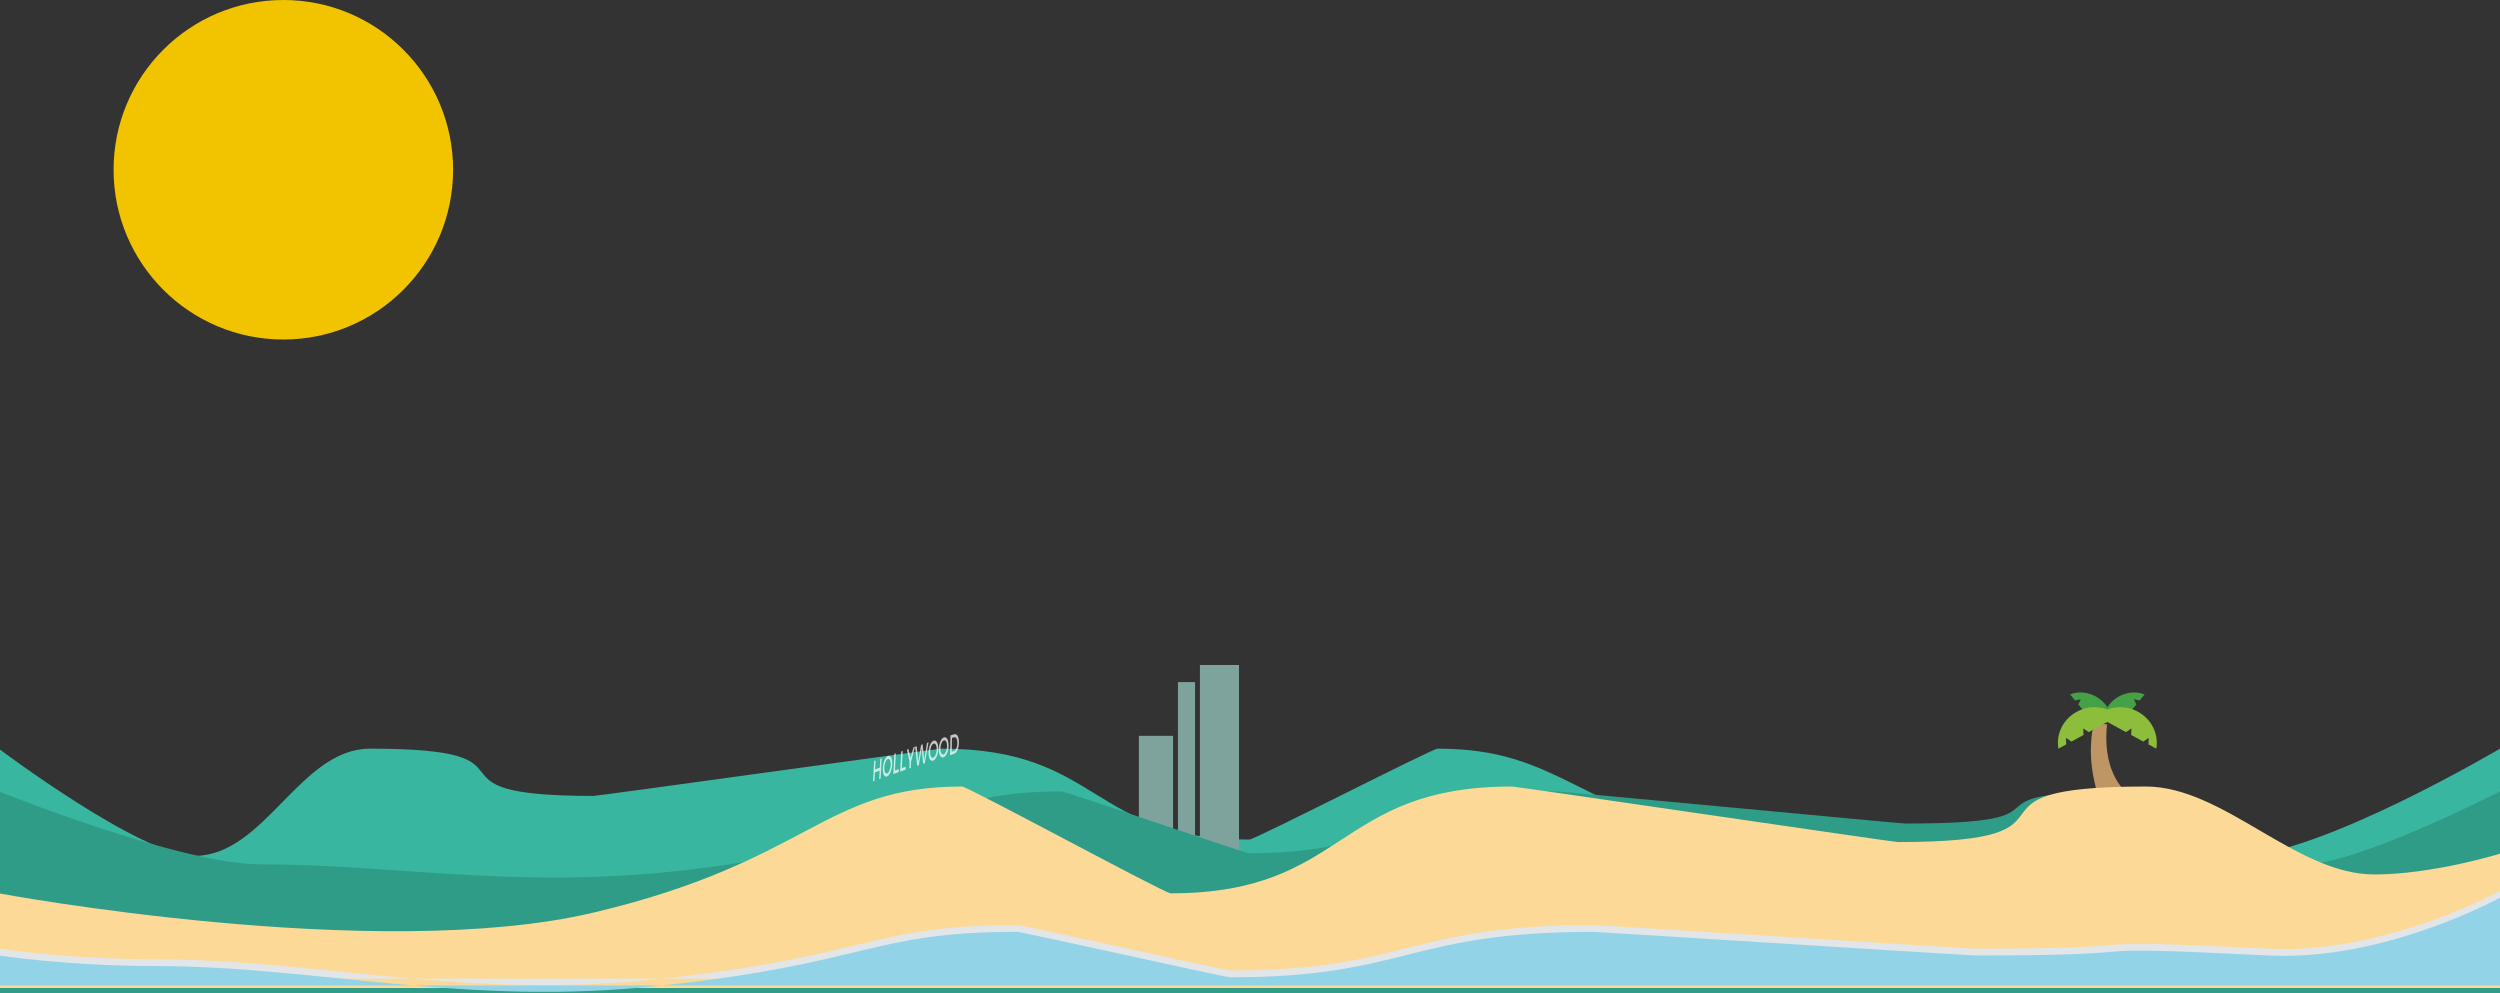 <?xml version="1.0" encoding="UTF-8" standalone="no"?>
<svg width="2047px" height="813px" viewBox="0 0 2047 813" version="1.1" xmlns="http://www.w3.org/2000/svg" xmlns:xlink="http://www.w3.org/1999/xlink" xmlns:sketch="http://www.bohemiancoding.com/sketch/ns">
    <rect x="0" y="0" width="2047" height="813" fill="#333333" stroke="none"/>
    <!-- Generator: Sketch 3.3.3 (12081) - http://www.bohemiancoding.com/sketch -->
    <title>LaLaLand</title>
    <desc>Created with Sketch.</desc>
    <defs></defs>
    <g id="Home-Page" stroke="none" stroke-width="1" fill="none" fill-rule="evenodd" sketch:type="MSPage">
        <g id="Landing-Page-1.0" sketch:type="MSArtboardGroup" transform="translate(0, -171)">
            <g id="LaLaLand" sketch:type="MSLayerGroup" transform="translate(-1, 171)">
                <g id="Group" transform="translate(0, 544)" sketch:type="MSShapeGroup">
                    <g id="tree-palm" transform="translate(1686, 23)">
                        <path d="M71,1.564 C61.229,-2.171 49.43,0.864 42.117,9.813 C39.599,12.899 37.937,16.364 37,19.929 L51.854,19.929 L51.854,25 L55.201,20.906 L53.218,16.555 L57.908,17.589 L64.229,9.853 L62.246,5.502 L66.937,6.536 L71,1.564" id="Fill-744" fill="#46A046"></path>
                        <path d="M29.146,25 L29.146,19.929 L44,19.929 C43.063,16.364 41.401,12.899 38.883,9.813 C31.57,0.864 19.768,-2.171 10,1.564 L14.063,6.536 L18.754,5.502 L16.771,9.853 L23.092,17.589 L27.782,16.555 L25.799,20.906 L29.146,25" id="Fill-745" fill="#46A046"></path>
                        <path d="M40.261,26 L29.303,26 C28.084,31.303 23.593,52.053 31.927,81 L55,81 C37.458,62.818 39.185,35.619 40.261,26" id="Fill-746" fill="#BE9664"></path>
                        <path d="M65.482,15.735 C57.379,11.309 48.215,10.948 40.5,13.957 C32.784,10.948 23.62,11.309 15.517,15.735 C4.05,22 -1.727,34.434 0.454,46 L6.827,42.521 L6.625,37.122 L11.074,40.2 L20.985,34.787 L20.785,29.388 L25.234,32.465 L40.5,24.128 L55.765,32.465 L60.214,29.388 L60.014,34.787 L69.925,40.2 L74.374,37.122 L74.172,42.521 L80.545,46 C82.729,34.434 76.949,22 65.482,15.735" id="Fill-747" fill="#8CBE3C"></path>
                    </g>
                    <path d="M0,69 C0,69 148.593,156.829 214,156.829 C335.493,156.829 438,192.556 598,156.829 C758,121.102 767.184,69 870,69 C874.249,69 1019.497,143.432 1024,143.432 C1154.831,143.432 1144.915,69 1276,69 C1279.679,69 1557.358,107.704 1561,107.704 C1713.358,107.704 1591.679,69 1744,69 C1801.552,69 1830.104,156.829 1888,156.829 C1931.437,156.829 2048,69 2048,69 L2048,269 L0,269 L0,69 Z" id="Rectangle-318" fill="#38B69F" transform="translate(1024, 169) scale(-1, 1) translate(-1024, -169) "></path>
                    <g id="Buldings" transform="translate(933.5, 0.5)" fill="#7EA29C">
                        <rect id="Rectangle-153" x="0" y="58" width="28" height="135"></rect>
                        <rect id="Rectangle-153" x="32" y="14" width="14" height="181"></rect>
                        <rect id="Rectangle-153" x="50" y="0" width="32" height="175"></rect>
                    </g>
                    <path d="M0,104 C0,104 148.593,163.724 214,163.724 C335.493,163.724 438,188.018 598,163.724 C758,139.429 767.184,104 870,104 C874.249,104 1019.497,154.613 1024,154.613 C1154.831,154.613 1144.915,104 1276,104 C1279.679,104 1557.358,130.319 1561,130.319 C1713.358,130.319 1591.679,104 1744,104 C1801.552,104 1830.104,163.724 1888,163.724 C1931.437,163.724 2048,104 2048,104 L2048,269 L0,269 L0,104 Z" id="Rectangle-318" fill="#2F9C88"></path>
                    <path d="M0,187.457 C0,187.457 309.692,245.179 487.114,203.199 C664.536,161.22 674.72,100 788.731,100 C793.443,100 954.507,187.457 959.5,187.457 C1104.576,187.457 1093.581,100 1238.939,100 C1243.019,100 1550.933,145.478 1554.972,145.478 C1723.92,145.478 1588.992,100 1757.898,100 C1821.717,100 1880.799,172 1945,172 C1993.167,172 2048,155 2048,155 L2048,265 L0,265 L0,187.457 Z" id="SAND" fill="#FCD997"></path>
                    <path d="M1920,241.436 C1787.399,241.436 1664.789,275.214 1505.207,257.351 C1336.307,239.487 1333.979,213.436 1214.402,213.436 C1209.461,213.436 1044.467,250.652 1039.503,250.652 C895.283,250.652 894.673,213.436 742.22,213.436 C737.941,213.436 434.01,232.788 429.889,232.788 C257.501,232.788 371.791,223.846 189,232.788 C94,237.436 -1.42108547e-14,185.436 -1.42108547e-14,185.436 L7.11847406e-07,257.351 L2048,257.351 L2048,232.788 C2048,232.788 1991.387,241.436 1920,241.436 Z" id="Rectangle-318" fill="#E2E6E8" transform="translate(1024, 224) scale(-1, 1) translate(-1024, -224) "></path>
                    <path d="M1920,247 C1787.399,247 1664.789,280.778 1505.207,262.915 C1336.307,245.051 1333.979,219 1214.402,219 C1209.461,219 1044.467,256.216 1039.503,256.216 C895.283,256.216 894.673,219 742.22,219 C737.941,219 434.01,238.352 429.889,238.352 C257.501,238.352 371.791,229.409 189,238.352 C94,243 2.13134612e-07,191 2.13134612e-07,191 L9.24982032e-07,262.915 L2048,262.915 L2048,238.352 C2048,238.352 1991.387,247 1920,247 Z" id="Rectangle-318" fill="#93D3E8" transform="translate(1024, 229.564) scale(-1, 1) translate(-1024, -229.564) "></path>
                </g>
                <rect id="Rectangle-137" sketch:type="MSShapeGroup" x="1" y="331" width="2048" height="246"></rect>
                <path d="M721.754,621.314 L721.369,628.552 L717.542,629.944 L717.933,622.691 L716.721,623.131 L715.802,639.835 L717.016,639.383 L717.403,632.472 L721.231,631.074 L720.844,637.971 L722.065,637.524 L722.972,620.878 L721.754,621.314 Z M727.223,635.769 C729.405,634.986 731.306,630.716 731.561,625.985 C731.803,621.251 730.295,618.218 728.123,618.981 C725.956,619.747 724.091,623.957 723.836,628.735 C723.574,633.486 725.048,636.555 727.223,635.769 Z M727.377,633.254 C725.95,633.767 724.9,631.587 725.081,628.287 C725.257,624.986 726.574,622 728.007,621.493 C729.431,620.99 730.468,623.139 730.297,626.431 C730.12,629.721 728.806,632.742 727.377,633.254 Z M733.291,617.242 L732.427,633.793 L736.853,632.233 L736.993,629.711 L733.807,630.828 L734.522,616.815 L733.291,617.242 Z M738.873,615.315 L738.045,631.816 L742.499,630.27 L742.634,627.756 L739.429,628.863 L740.111,614.892 L738.873,615.315 Z M748.953,611.907 L746.542,620.606 L744.777,613.308 L743.525,613.732 L745.782,623.865 L745.504,629.238 L746.749,628.813 L747.029,623.35 L750.221,611.484 L748.953,611.907 Z M760.036,608.258 L757.739,622.116 L756.431,609.434 L755.199,609.861 L752.862,623.736 L751.607,611.024 L750.264,611.47 L752.013,627.031 L753.32,626.592 L755.671,613.242 L756.907,625.397 L758.209,624.966 L761.336,607.837 L760.036,608.258 Z M764.954,622.87 C767.221,622.136 769.123,617.979 769.279,613.345 C769.404,608.707 767.746,605.71 765.511,606.423 C763.279,607.14 761.448,611.239 761.289,615.92 C761.104,620.575 762.692,623.607 764.954,622.87 Z M765.071,620.406 C763.59,620.887 762.455,618.734 762.578,615.501 C762.687,612.267 763.983,609.359 765.46,608.884 C766.929,608.414 768.067,610.537 767.973,613.762 C767.864,616.986 766.554,619.927 765.071,620.406 Z M773.458,620.139 C775.741,619.415 777.631,615.283 777.751,610.67 C777.837,606.054 776.137,603.064 773.89,603.767 C771.646,604.473 769.835,608.548 769.711,613.207 C769.557,617.84 771.179,620.865 773.458,620.139 Z M773.56,617.686 C772.068,618.16 770.908,616.012 771.008,612.794 C771.093,609.575 772.376,606.685 773.861,606.217 C775.338,605.754 776.505,607.871 776.437,611.081 C776.353,614.29 775.053,617.214 773.56,617.686 Z M782.014,617.336 C784.346,616.614 786.115,612.698 786.197,608.06 C786.24,603.396 784.602,600.519 782.333,601.214 L779.237,602.169 L778.898,618.309 L782.014,617.336 Z M784.897,608.481 C784.839,611.744 783.644,614.416 782.152,614.878 L780.268,615.464 L780.489,604.22 L782.297,603.663 C783.792,603.203 784.936,605.194 784.897,608.481 Z" id="HOLLYWOOD" opacity="0.716" fill="#FFFFFF" sketch:type="MSShapeGroup"></path>
                <circle id="Sunn" fill="#F2C400" sketch:type="MSShapeGroup" cx="233" cy="139" r="139"></circle>
            </g>
        </g>
    </g>
</svg>